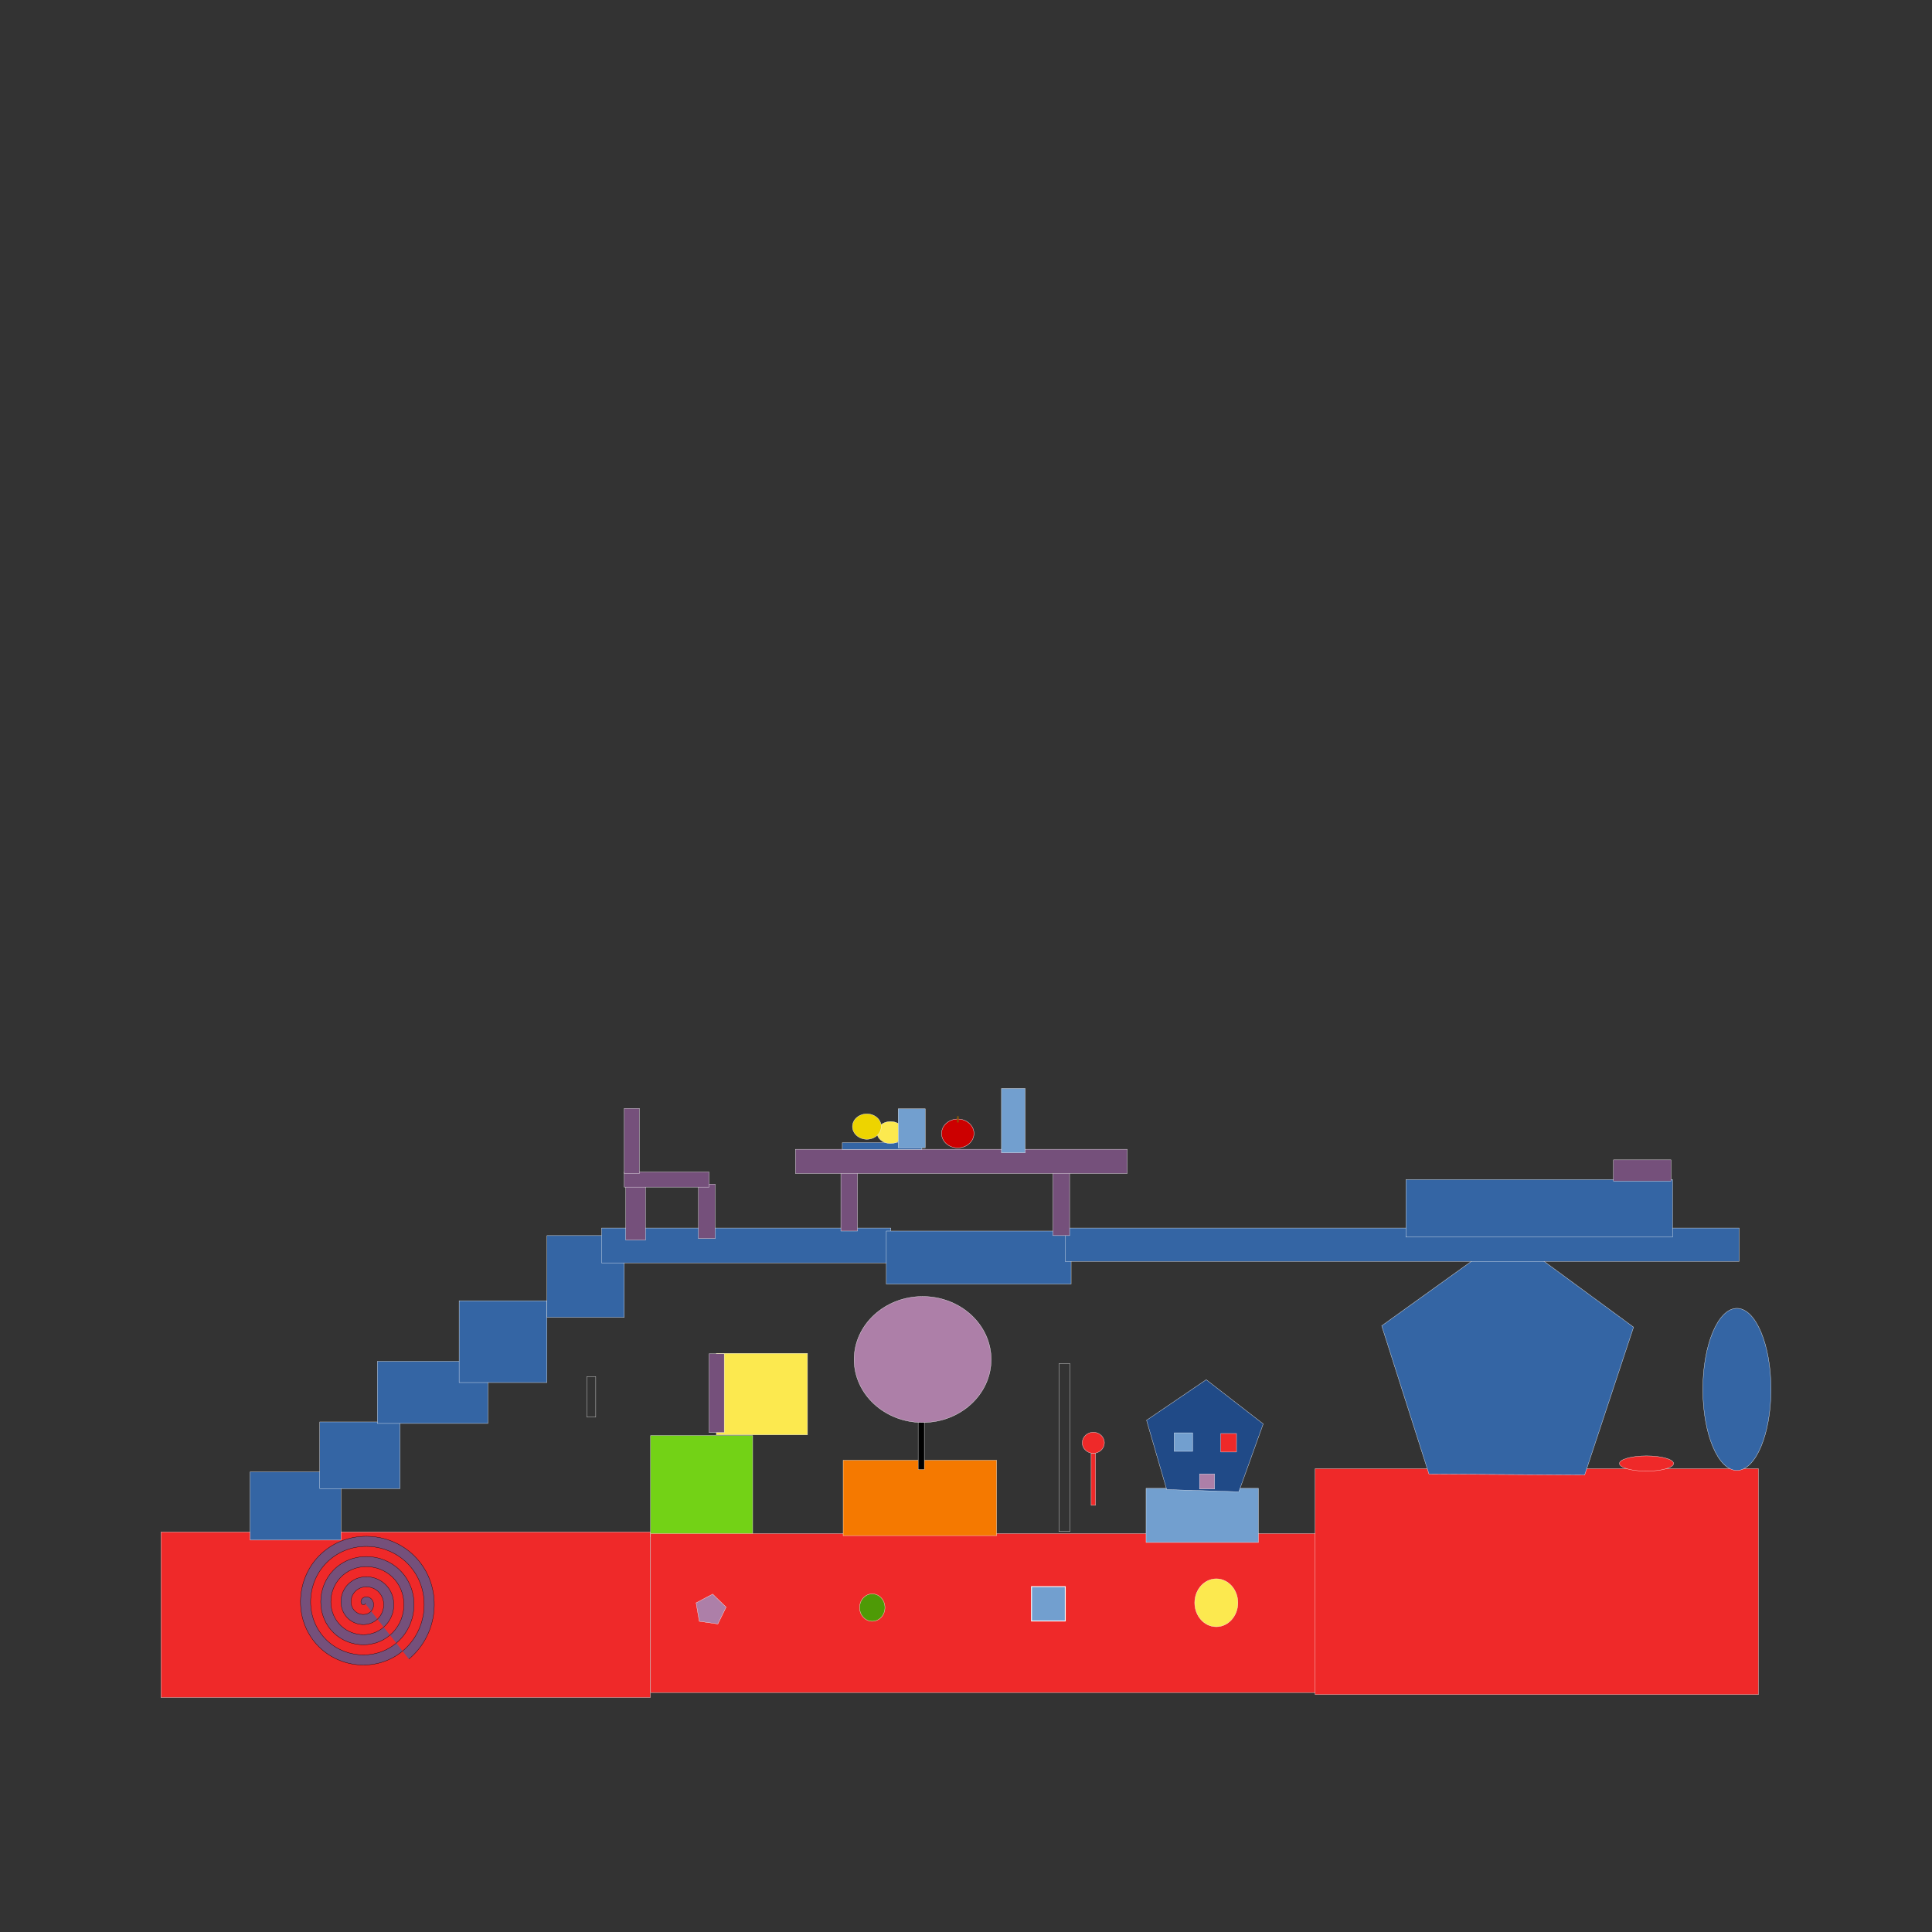 <svg:svg xmlns:dc="http://purl.org/dc/elements/1.1/" xmlns:ns1="http://sodipodi.sourceforge.net/DTD/sodipodi-0.dtd" xmlns:ns2="http://www.inkscape.org/namespaces/inkscape" xmlns:ns4="http://creativecommons.org/ns#" xmlns:rdf="http://www.w3.org/1999/02/22-rdf-syntax-ns#" xmlns:svg="http://www.w3.org/2000/svg" height="807.67" id="svg2" version="1.1" viewBox="-59.734 -447.979 807.67 807.67" width="807.67" ns1:docname="maison.svg" ns2:version="0.91 r13725">
  <svg:rect x="-59.734" y="-447.979" width="807.67" height="807.67" fill="#333333" stroke="none"/>
  <svg:defs id="defs4">
    <ns2:perspective id="perspective4536" ns1:type="inkscape:persp3d" ns2:persp3d-origin="478.01802 : 378.25189 : 1" ns2:vp_x="433.25154 : 399.3561 : 1" ns2:vp_y="0 : 120.32475 : 0" ns2:vp_z="522.78452 : 399.3561 : 1" />
    <ns2:perspective id="perspective4477" ns1:type="inkscape:persp3d" ns2:persp3d-origin="407.01524 : 405.11077 : 1" ns2:vp_x="362.24875 : 426.21497 : 1" ns2:vp_y="0 : 120.32475 : 0" ns2:vp_z="451.78173 : 426.21497 : 1" />
    <ns2:perspective id="perspective4395" ns1:type="inkscape:persp3d" ns2:persp3d-origin="451.5565 : 647.91647 : 1" ns2:vp_x="406.79002 : 669.02067 : 1" ns2:vp_y="0 : 120.32475 : 0" ns2:vp_z="496.32302 : 669.02067 : 1" />
    <ns2:perspective id="perspective4375" ns1:type="inkscape:persp3d" ns2:persp3d-origin="562.14068 : 601.21901 : 1" ns2:vp_x="517.37421 : 622.3232 : 1" ns2:vp_y="0 : 120.32475 : 0" ns2:vp_z="606.90719 : 622.3232 : 1" />
    <ns2:perspective id="perspective4232" ns1:type="inkscape:persp3d" ns2:persp3d-origin="315.18846 : 593.19736 : 1" ns2:vp_x="270.42196 : 614.30155 : 1" ns2:vp_y="0 : 120.32475 : 0" ns2:vp_z="359.95495 : 614.30155 : 1" />
  </svg:defs>
  <ns1:namedview bordercolor="#666666" borderopacity="1.0" fit-margin-bottom="7" fit-margin-left="7" fit-margin-right="7" fit-margin-top="7" id="base" pagecolor="#ffffff" showgrid="false" units="px" ns2:current-layer="layer1" ns2:cx="343.84543" ns2:cy="135.04558" ns2:document-units="px" ns2:pageopacity="0.0" ns2:pageshadow="2" ns2:window-height="744" ns2:window-maximized="1" ns2:window-width="1366" ns2:window-x="0" ns2:window-y="24" ns2:zoom="1.7158873" />
  <svg:g id="layer1" transform="translate(-27.816,-371.562)" ns2:groupmode="layer" ns2:label="Calque 1">
    <svg:g id="g4381" style="opacity:1;fill:none;fill-opacity:1;stroke:#ffffff;stroke-width:1;stroke-miterlimit:4;stroke-dasharray:none;stroke-opacity:1" ns1:type="inkscape:box3d" ns2:corner0="-1.5243619 : 0.44131516 : 0 : 1" ns2:corner7="-1.6033199 : 0.42102541 : 0.25 : 1" ns2:perspectiveID="#perspective4395">
      <svg:path d="m 349.232,28.997 11.173,-7.377 -115.853,34.663 -54.695,24.074 z" id="path4391" points="360.405,21.62 244.552,56.283 189.857,80.357 349.232,28.997 " style="fill:none;fill-rule:evenodd;stroke:none;stroke-width:1px;stroke-linecap:butt;stroke-linejoin:round;stroke-opacity:1" ns1:type="inkscape:box3dside" ns2:box3dsidetype="13" />
      <svg:path d="m 349.232,33.653 11.173,-7.986 0,-4.047 -11.173,7.377 z" id="path4387" points="360.405,25.667 360.405,21.62 349.232,28.997 349.232,33.653 " style="fill:none;fill-rule:evenodd;stroke:none;stroke-width:1px;stroke-linecap:butt;stroke-linejoin:round;stroke-opacity:1" ns1:type="inkscape:box3dside" ns2:box3dsidetype="3" />
      <svg:path d="m 349.232,33.653 0,-4.656 -159.375,51.36 0,8.898 z" id="path4383" points="349.232,28.997 189.857,80.357 189.857,89.255 349.232,33.653 " style="fill:none;fill-rule:evenodd;stroke:none;stroke-width:1px;stroke-linecap:butt;stroke-linejoin:round;stroke-opacity:1" ns1:type="inkscape:box3dside" ns2:box3dsidetype="6" />
      <svg:path d="M 349.232,33.653 360.405,25.667 244.552,63.193 189.857,89.255 Z" id="path4385" points="360.405,25.667 244.552,63.193 189.857,89.255 349.232,33.653 " style="fill:none;fill-rule:evenodd;stroke:none;stroke-width:1px;stroke-linecap:butt;stroke-linejoin:round;stroke-opacity:1" ns1:type="inkscape:box3dside" ns2:box3dsidetype="5" />
      <svg:path d="m 189.857,89.255 54.695,-26.062 0,-6.91 -54.695,24.074 z" id="path4393" points="244.552,63.193 244.552,56.283 189.857,80.357 189.857,89.255 " style="fill:none;fill-rule:evenodd;stroke:none;stroke-width:1px;stroke-linecap:butt;stroke-linejoin:round;stroke-opacity:1" ns1:type="inkscape:box3dside" ns2:box3dsidetype="11" />
      <svg:path d="m 360.405,25.667 0,-4.047 -115.853,34.663 0,6.91 z" id="path4389" points="360.405,21.62 244.552,56.283 244.552,63.193 360.405,25.667 " style="fill:none;fill-rule:evenodd;stroke:none;stroke-width:1px;stroke-linecap:butt;stroke-linejoin:round;stroke-opacity:1" ns1:type="inkscape:box3dside" ns2:box3dsidetype="14" />
    </svg:g>
    <svg:g id="g4964">
      <svg:rect height="34.092" id="rect4327" style="opacity:1;fill:#fce94f;fill-opacity:1;stroke:#ffffff;stroke-width:0.12;stroke-miterlimit:4;stroke-dasharray:none;stroke-opacity:1" width="38.103" x="267.557" y="489.341" />
      <svg:rect height="42.4" id="rect4329" style="opacity:1;fill:#73d216;fill-opacity:1;stroke:#ffffff;stroke-width:0.12;stroke-miterlimit:4;stroke-dasharray:none;stroke-opacity:1" width="42.687" x="240.054" y="523.719" />
      <svg:rect height="66.465" id="rect4331" style="opacity:1;fill:#ef2929;fill-opacity:1;stroke:#ffffff;stroke-width:0.12;stroke-miterlimit:4;stroke-dasharray:none;stroke-opacity:1" width="281.331" x="240.054" y="564.687" />
      <svg:rect height="31.514" id="rect4347" style="opacity:1;fill:#f57900;fill-opacity:1;stroke:#ffffff;stroke-width:0.12;stroke-miterlimit:4;stroke-dasharray:none;stroke-opacity:1" width="64.173" x="320.557" y="534.033" />
      <svg:rect height="2.578" id="rect4349" style="opacity:1;fill:#000000;fill-opacity:1;stroke:#ffffff;stroke-width:0.12;stroke-miterlimit:4;stroke-dasharray:none;stroke-opacity:1" transform="matrix(0,1,-1,0,0,0)" width="21.2" x="516.7" y="-354.506" />
      <svg:ellipse cx="353.79" cy="491.919" id="path4351" rx="28.649" ry="26.357" style="opacity:1;fill:#ad7fa8;fill-opacity:1;stroke:#ffffff;stroke-width:0.12;stroke-miterlimit:4;stroke-dasharray:none;stroke-opacity:1" />
      <svg:rect height="22.633" id="rect4353" style="opacity:1;fill:#729fcf;fill-opacity:1;stroke:#ffffff;stroke-width:0.12;stroke-miterlimit:4;stroke-dasharray:none;stroke-opacity:1" width="46.984" x="447.185" y="545.779" />
      <svg:path d="m 496.174,518.849 -10.213,28.381 -30.148,-0.943 -8.42,-28.964 24.944,-16.958 z" id="path4355" style="opacity:1;fill:#204a87;fill-opacity:1;stroke:#ffffff;stroke-width:0.12;stroke-miterlimit:4;stroke-dasharray:none;stroke-opacity:1" ns1:arg1="-0.28290085" ns1:arg2="0.34541768" ns1:cx="471.53619" ns1:cy="526.01117" ns1:r1="25.657829" ns1:r2="20.75762" ns1:sides="5" ns1:type="star" ns2:flatsided="true" ns2:randomized="0" ns2:rounded="0" ns2:transform-center-x="-2.0594045" ns2:transform-center-y="-18.393869" />
      <svg:rect height="7.735" id="rect4357" style="opacity:1;fill:#729fcf;fill-opacity:1;stroke:#ffffff;stroke-width:0.12;stroke-miterlimit:4;stroke-dasharray:none;stroke-opacity:1" width="7.735" x="458.931" y="522.573" />
      <svg:rect height="6.303" id="rect4359" style="opacity:1;fill:#ad7fa8;fill-opacity:1;stroke:#ffffff;stroke-width:0.12;stroke-miterlimit:4;stroke-dasharray:none;stroke-opacity:1" width="6.303" x="469.531" y="539.763" ns2:transform-center-x="342.85714" ns2:transform-center-y="-61.904762" />
      <svg:path d="m 323.81,-1102.362 -58.662,-28.782 9.245,-64.685 64.376,-11.196 30.541,57.766 z" id="path4377" style="opacity:1;fill:#ad7fa8;fill-opacity:1;stroke:#ffffff;stroke-width:1;stroke-miterlimit:4;stroke-dasharray:none;stroke-opacity:1" transform="matrix(0,-0.12,0.12,0,403.923,634.303)" ns1:arg1="1.3986055" ns1:arg2="2.026924" ns1:cx="314.28571" ns1:cy="-1157.1241" ns1:r1="55.583893" ns1:r2="44.968315" ns1:sides="5" ns1:type="star" ns2:flatsided="true" ns2:randomized="0" ns2:rounded="0" ns2:transform-center-x="-2.4303189" ns2:transform-center-y="-2.94297" />
      <svg:ellipse cx="332.733" cy="595.628" id="path4379" rx="5.3" ry="5.73" style="opacity:1;fill:#4e9a06;fill-opacity:1;stroke:#ffffff;stroke-width:0.12;stroke-miterlimit:4;stroke-dasharray:none;stroke-opacity:1" />
      <svg:rect height="16.903" id="rect4400" style="opacity:1;fill:none;fill-opacity:1;stroke:#ffffff;stroke-width:0.12;stroke-miterlimit:4;stroke-dasharray:none;stroke-opacity:1" width="3.724" x="213.411" y="499.081" />
      <svg:rect height="70.189" id="rect4405" style="opacity:1;fill:none;fill-opacity:1;stroke:#ffffff;stroke-width:0.12;stroke-miterlimit:4;stroke-dasharray:none;stroke-opacity:1" width="4.584" x="410.801" y="493.638" />
      <svg:rect height="14.357" id="rect4407" style="opacity:1;fill:#729fcf;fill-opacity:1;stroke:#ffffff;stroke-width:0.374;stroke-miterlimit:4;stroke-dasharray:none;stroke-opacity:1" transform="scale(-1,1)" width="14.116" x="-413.418" y="586.874" />
      <svg:ellipse cx="476.55" cy="593.622" id="path4409" rx="9.024" ry="10.027" style="opacity:1;fill:#fce94f;fill-opacity:1;stroke:#ffffff;stroke-width:0.12;stroke-miterlimit:4;stroke-dasharray:none;stroke-opacity:1" />
      <svg:rect height="7.741" id="rect4411" style="opacity:1;fill:#ef2929;fill-opacity:1;stroke:#ffffff;stroke-width:0.114;stroke-miterlimit:4;stroke-dasharray:none;stroke-opacity:1" width="6.595" x="478.409" y="522.857" />
      <svg:ellipse cx="425.147" cy="526.727" id="path4453" rx="4.628" ry="4.396" style="opacity:1;fill:#ef2929;fill-opacity:1;stroke:#ffffff;stroke-width:0.12;stroke-miterlimit:4;stroke-dasharray:none;stroke-opacity:1" />
      <svg:rect height="21.751" id="rect4455" style="opacity:1;fill:#ef2929;fill-opacity:1;stroke:#ffffff;stroke-width:0.12;stroke-miterlimit:4;stroke-dasharray:none;stroke-opacity:1" width="1.851" x="424.222" y="531.124" />
      <svg:rect height="69.187" id="rect4459" style="opacity:1;fill:#ef2929;fill-opacity:1;stroke:#ffffff;stroke-width:0.12;stroke-miterlimit:4;stroke-dasharray:none;stroke-opacity:1" width="204.552" x="35.388" y="564.028" />
      <svg:rect height="94.455" id="rect4461" style="opacity:1;fill:#ef2929;fill-opacity:1;stroke:#ffffff;stroke-width:0.12;stroke-miterlimit:4;stroke-dasharray:none;stroke-opacity:1" width="185.3" x="517.89" y="537.557" />
      <svg:ellipse cx="694.197" cy="504.404" id="path4479" rx="14.249" ry="33.881" style="opacity:1;fill:#3465a4;fill-opacity:1;stroke:#ffffff;stroke-width:0.12;stroke-miterlimit:4;stroke-dasharray:none;stroke-opacity:1" />
      <svg:path d="m 630.552,540.185 -65.08,-0.352 -19.776,-62.004 52.858,-37.968 52.444,38.538 z" id="path4481" style="opacity:1;fill:#3465a4;fill-opacity:1;stroke:#ffffff;stroke-width:0.12;stroke-miterlimit:4;stroke-dasharray:none;stroke-opacity:1" ns1:arg1="0.94788727" ns1:arg2="1.5762058" ns1:cx="598.25415" ns1:cy="495.22134" ns1:r1="55.361122" ns1:r2="44.788086" ns1:sides="5" ns1:type="star" ns2:flatsided="true" ns2:randomized="0" ns2:rounded="0" ns2:transform-center-x="-0.76910459" ns2:transform-center-y="-43.203301" />
      <svg:rect height="28.498" id="rect4483" style="opacity:1;fill:#3465a4;fill-opacity:1;stroke:#ffffff;stroke-width:0.12;stroke-miterlimit:4;stroke-dasharray:none;stroke-opacity:1" width="37.997" x="72.625" y="538.918" />
      <svg:rect height="27.865" id="rect4485" style="opacity:1;fill:#3465a4;fill-opacity:1;stroke:#ffffff;stroke-width:0.12;stroke-miterlimit:4;stroke-dasharray:none;stroke-opacity:1" width="33.564" x="101.756" y="518.02" />
      <svg:rect height="25.965" id="rect4487" style="opacity:1;fill:#3465a4;fill-opacity:1;stroke:#ffffff;stroke-width:0.12;stroke-miterlimit:4;stroke-dasharray:none;stroke-opacity:1" width="46.23" x="125.821" y="492.688" />
      <svg:rect height="34.198" id="rect4489" style="opacity:1;fill:#3465a4;fill-opacity:1;stroke:#ffffff;stroke-width:0.12;stroke-miterlimit:4;stroke-dasharray:none;stroke-opacity:1" width="36.731" x="160.019" y="467.357" />
      <svg:rect height="34.198" id="rect4494" ry="0" style="opacity:1;fill:#3465a4;fill-opacity:1;stroke:#ffffff;stroke-width:0.12;stroke-miterlimit:4;stroke-dasharray:none;stroke-opacity:1" width="32.298" x="196.749" y="440.125" />
      <svg:rect height="14.566" id="rect4496" style="opacity:1;fill:#3465a4;fill-opacity:1;stroke:#ffffff;stroke-width:0.12;stroke-miterlimit:4;stroke-dasharray:none;stroke-opacity:1" width="120.958" x="219.548" y="436.959" />
      <svg:rect height="22.165" id="rect4498" style="opacity:1;fill:#3465a4;fill-opacity:1;stroke:#ffffff;stroke-width:0.12;stroke-miterlimit:4;stroke-dasharray:none;stroke-opacity:1" width="77.261" x="338.606" y="438.225" />
      <svg:rect height="13.932" id="rect4500" style="opacity:1;fill:#3465a4;fill-opacity:1;stroke:#ffffff;stroke-width:0.12;stroke-miterlimit:4;stroke-dasharray:none;stroke-opacity:1" width="281.813" x="413.334" y="436.959" />
      <svg:rect height="24.065" id="rect4502" style="opacity:1;fill:#3465a4;fill-opacity:1;stroke:#ffffff;stroke-width:0.12;stroke-miterlimit:4;stroke-dasharray:none;stroke-opacity:1" width="111.459" x="555.824" y="416.694" />
      <svg:rect height="8.866" id="rect4504" style="opacity:1;fill:#75507b;fill-opacity:1;stroke:#ffffff;stroke-width:0.12;stroke-miterlimit:4;stroke-dasharray:none;stroke-opacity:1" width="24.065" x="642.584" y="408.461" />
      <svg:rect height="26.598" id="rect4506" style="opacity:1;fill:#75507b;fill-opacity:1;stroke:#ffffff;stroke-width:0.12;stroke-miterlimit:4;stroke-dasharray:none;stroke-opacity:1" width="6.966" x="319.607" y="411.627" />
      <svg:rect height="26.598" id="rect4508" style="opacity:1;fill:#75507b;fill-opacity:1;stroke:#ffffff;stroke-width:0.12;stroke-miterlimit:4;stroke-dasharray:none;stroke-opacity:1" width="6.966" x="408.268" y="413.527" />
      <svg:rect height="10.133" id="rect4510" style="opacity:1;fill:#75507b;fill-opacity:1;stroke:#ffffff;stroke-width:0.12;stroke-miterlimit:4;stroke-dasharray:none;stroke-opacity:1" width="138.69" x="300.609" y="404.028" />
      <svg:rect height="32.931" id="rect4512" style="opacity:1;fill:#75507b;fill-opacity:1;stroke:#ffffff;stroke-width:0.12;stroke-miterlimit:4;stroke-dasharray:none;stroke-opacity:1" width="6.333" x="264.511" y="489.522" />
      <svg:rect height="25.332" id="rect4514" style="opacity:1;fill:#75507b;fill-opacity:1;stroke:#ffffff;stroke-width:0.12;stroke-miterlimit:4;stroke-dasharray:none;stroke-opacity:1" width="8.233" x="229.68" y="416.694" />
      <svg:rect height="22.798" id="rect4516" style="opacity:1;fill:#75507b;fill-opacity:1;stroke:#ffffff;stroke-width:0.12;stroke-miterlimit:4;stroke-dasharray:none;stroke-opacity:1" width="6.966" x="260.078" y="418.593" />
      <svg:rect height="6.333" id="rect4518" style="opacity:1;fill:#75507b;fill-opacity:1;stroke:#ffffff;stroke-width:0.12;stroke-miterlimit:4;stroke-dasharray:none;stroke-opacity:1" width="35.464" x="229.047" y="413.527" />
      <svg:rect height="27.231" id="rect4520" style="opacity:1;fill:#75507b;fill-opacity:1;stroke:#ffffff;stroke-width:0.12;stroke-miterlimit:4;stroke-dasharray:none;stroke-opacity:1" width="6.333" x="229.047" y="386.929" />
      <svg:path d="m 120.606,593.791 c 0.395,0.502 -0.481,0.781 -0.834,0.657 -0.956,-0.334 -0.965,-1.611 -0.48,-2.326 0.866,-1.279 2.715,-1.221 3.817,-0.303 1.618,1.347 1.488,3.834 0.126,5.308 -1.815,1.965 -4.959,1.759 -6.8,-0.051 -2.316,-2.277 -2.032,-6.087 0.228,-8.291 2.736,-2.669 7.217,-2.306 9.783,0.404 3.024,3.194 2.581,8.347 -0.581,11.274 -3.651,3.379 -9.479,2.857 -12.766,-0.758 -3.735,-4.108 -3.133,-10.61 0.935,-14.257 4.564,-4.091 11.742,-3.409 15.748,1.112 4.448,5.019 3.685,12.874 -1.289,17.24 -5.475,4.805 -14.006,3.962 -18.731,-1.466 -5.162,-5.93 -4.239,-15.139 1.643,-20.223 6.385,-5.519 16.272,-4.515 21.714,1.82 5.876,6.84 4.792,17.404 -1.997,23.205 -7.295,6.234 -18.537,5.069 -24.697,-2.174 -6.591,-7.75 -5.346,-19.67 2.351,-26.188 8.205,-6.948 20.803,-5.623 27.68,2.528 7.306,8.66 5.901,21.936 -2.705,29.171 -9.115,7.664 -23.069,6.178 -30.663,-2.882 -8.021,-9.569 -6.455,-24.202 3.059,-32.154 10.024,-8.379 25.335,-6.732 33.645,3.236 8.737,10.479 7.009,26.468 -3.413,35.137 -10.933,9.094 -27.601,7.287 -36.628,-3.589 -9.452,-11.388 -7.564,-28.734 3.766,-38.12 11.843,-9.81 29.867,-7.841 39.611,3.943 10.168,12.297 8.118,31.001 -4.12,41.103" id="path4538" style="fill:#75507b;fill-rule:evenodd;stroke:#000000;stroke-width:0.12px;stroke-linecap:butt;stroke-linejoin:miter;stroke-opacity:1" ns1:argument="-43.078808" ns1:cx="120.60585" ns1:cy="593.79071" ns1:expansion="1" ns1:radius="29.735716" ns1:revolution="7" ns1:t0="0" ns1:type="spiral" />
      <svg:rect height="2.831" id="rect4540" style="opacity:1;fill:#3465a4;fill-opacity:1;stroke:#ffffff;stroke-width:0.12;stroke-miterlimit:4;stroke-dasharray:none;stroke-opacity:1" width="33.266" x="320.203" y="401.271" />
      <svg:ellipse cx="397.024" cy="-340.375" id="path4542" rx="4.601" ry="5.662" style="opacity:1;fill:#fce94f;fill-opacity:1;stroke:#ffffff;stroke-width:0.12;stroke-miterlimit:4;stroke-dasharray:none;stroke-opacity:1" transform="matrix(0,1,-1,0,0,0)" />
      <svg:ellipse cx="330.466" cy="394.547" id="path4544" rx="6.016" ry="5.308" style="opacity:1;fill:#edd400;fill-opacity:1;stroke:#ffffff;stroke-width:0.12;stroke-miterlimit:4;stroke-dasharray:none;stroke-opacity:1" />
      <svg:rect height="26.896" id="rect4546" style="opacity:1;fill:#729fcf;fill-opacity:1;stroke:#ffffff;stroke-width:0.12;stroke-miterlimit:4;stroke-dasharray:none;stroke-opacity:1" width="9.909" x="386.736" y="378.622" />
      <svg:ellipse cx="656.405" cy="535.398" id="path4548" rx="11.325" ry="3.185" style="opacity:1;fill:#ef2929;fill-opacity:1;stroke:#ffffff;stroke-width:0.12;stroke-miterlimit:4;stroke-dasharray:none;stroke-opacity:1" />
      <svg:rect height="16.279" id="rect4550" style="opacity:1;fill:#729fcf;fill-opacity:1;stroke:#ffffff;stroke-width:0.12;stroke-miterlimit:4;stroke-dasharray:none;stroke-opacity:1" width="11.325" x="343.561" y="387.115" />
      <svg:g id="g4568" transform="matrix(0.014,0,0,0.014,396.802,397.341)">
        <svg:ellipse cx="-2023.638" cy="6.226" id="ellipse4562" rx="484.271" ry="430.463" style="opacity:1;fill:#cc0000;fill-opacity:1;stroke:#ffffff;stroke-width:9.147;stroke-miterlimit:4;stroke-dasharray:none;stroke-opacity:1" />
        <svg:rect height="186.383" id="rect4564" style="opacity:1;fill:#8f5902;fill-opacity:1;stroke:none;stroke-width:6.12;stroke-miterlimit:4;stroke-dasharray:none;stroke-opacity:1" width="44.009" x="-2041.176" y="-509.784" />
      </svg:g>
    </svg:g>
  </svg:g>
</svg:svg>